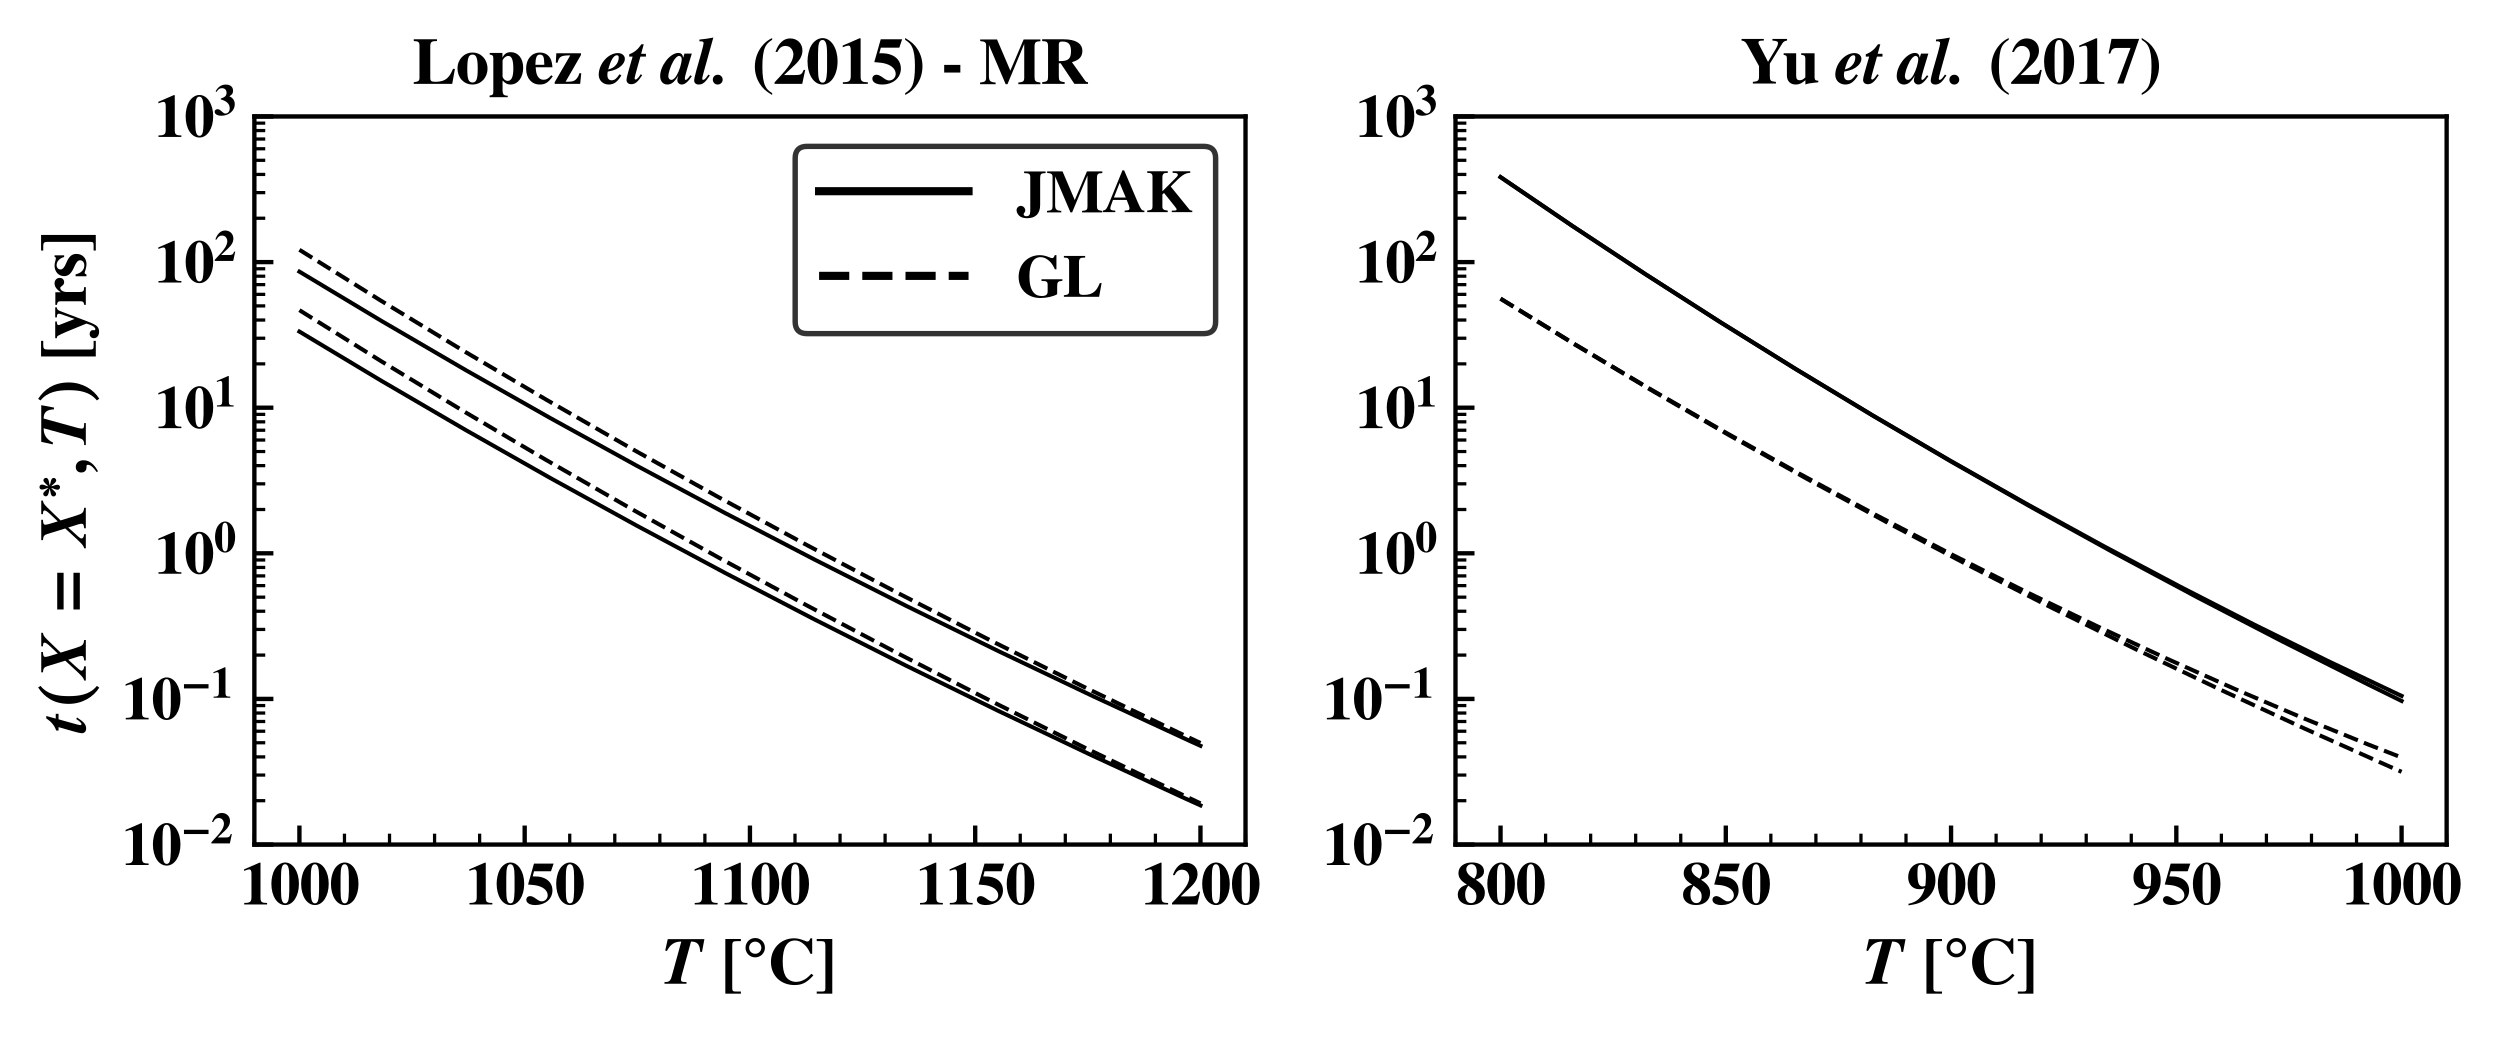 <?xml version="1.0" encoding="utf-8" standalone="no"?>
<!DOCTYPE svg PUBLIC "-//W3C//DTD SVG 1.1//EN"
  "http://www.w3.org/Graphics/SVG/1.1/DTD/svg11.dtd">
<svg xmlns:xlink="http://www.w3.org/1999/xlink" width="460.004pt" height="190.8pt" viewBox="0 0 460.004 190.8" xmlns="http://www.w3.org/2000/svg" version="1.1">
 <defs>
  <style type="text/css">*{stroke-linejoin: round; stroke-linecap: butt}</style>
 </defs>
 <g id="figure_1">
  <g id="patch_1">
   <path d="M 0 190.8 
L 460.004 190.8 
L 460.004 0 
L 0 0 
z
" style="fill: #ffffff"/>
  </g>
  <g id="axes_1">
   <g id="patch_2">
    <path d="M 46.804 155.397 
L 229.177 155.397 
L 229.177 21.431 
L 46.804 21.431 
z
" style="fill: #ffffff"/>
   </g>
   <g id="matplotlib.axis_1">
    <g id="xtick_1">
     <g id="line2d_1">
      <defs>
       <path id="ma9f5e16cbd" d="M 0 0 
L 0 -3.5 
" style="stroke: #000000; stroke-width: 0.8"/>
      </defs>
      <g>
       <use xlink:href="#ma9f5e16cbd" x="55.093" y="155.397" style="stroke: #000000; stroke-width: 0.8"/>
      </g>
     </g>
     <g id="text_1">
      <!-- $\mathdefault{1000}$ -->
      <g transform="translate(44.184 166.42) scale(0.11 -0.11)">
       <defs>
        <path id="TeXGyreTermesX-Bold-31" d="M 2829 0 
L 2829 159 
C 2246 159 2138 255 2138 746 
L 2138 4384 
L 2029 4384 
L 416 3686 
L 416 3521 
C 474 3540 525 3559 544 3572 
C 717 3635 877 3680 960 3680 
C 1120 3680 1190 3540 1190 3241 
L 1190 790 
C 1190 267 1062 159 429 159 
L 429 0 
L 2829 0 
z
" transform="scale(0.016)"/>
        <path id="TeXGyreTermesX-Bold-30" d="M 3046 2166 
C 3046 3440 2426 4403 1600 4403 
C 1184 4403 762 4123 499 3664 
C 294 3313 154 2714 154 2185 
C 154 873 755 -64 1606 -64 
C 2432 -64 3046 886 3046 2166 
z
M 2035 1434 
C 2035 1058 1984 561 1926 389 
C 1856 203 1754 114 1606 114 
C 1286 114 1165 491 1165 1434 
L 1165 2892 
C 1165 3855 1286 4224 1594 4224 
C 1907 4224 2035 3829 2035 2892 
L 2035 1434 
z
" transform="scale(0.016)"/>
       </defs>
       <use xlink:href="#TeXGyreTermesX-Bold-31" transform="scale(0.996)"/>
       <use xlink:href="#TeXGyreTermesX-Bold-30" transform="translate(49.813 0) scale(0.996)"/>
       <use xlink:href="#TeXGyreTermesX-Bold-30" transform="translate(99.626 0) scale(0.996)"/>
       <use xlink:href="#TeXGyreTermesX-Bold-30" transform="translate(149.44 0) scale(0.996)"/>
      </g>
     </g>
    </g>
    <g id="xtick_2">
     <g id="line2d_2">
      <g>
       <use xlink:href="#ma9f5e16cbd" x="96.542" y="155.397" style="stroke: #000000; stroke-width: 0.8"/>
      </g>
     </g>
     <g id="text_2">
      <!-- $\mathdefault{1050}$ -->
      <g transform="translate(85.633 166.42) scale(0.11 -0.11)">
       <defs>
        <path id="TeXGyreTermesX-Bold-35" d="M 3008 4288 
L 947 4288 
L 326 2093 
C 934 2049 1197 2010 1478 1921 
C 2048 1743 2387 1381 2387 960 
C 2387 604 2106 324 1747 324 
C 1600 324 1427 400 1171 591 
C 896 795 704 877 538 877 
C 307 877 141 718 141 496 
C 141 159 512 -64 1082 -64 
C 2138 -64 2886 575 2886 1476 
C 2886 2140 2477 2652 1779 2850 
C 1536 2920 1338 2946 813 2946 
L 954 3481 
L 2733 3481 
L 3008 4288 
z
" transform="scale(0.016)"/>
       </defs>
       <use xlink:href="#TeXGyreTermesX-Bold-31" transform="scale(0.996)"/>
       <use xlink:href="#TeXGyreTermesX-Bold-30" transform="translate(49.813 0) scale(0.996)"/>
       <use xlink:href="#TeXGyreTermesX-Bold-35" transform="translate(99.626 0) scale(0.996)"/>
       <use xlink:href="#TeXGyreTermesX-Bold-30" transform="translate(149.44 0) scale(0.996)"/>
      </g>
     </g>
    </g>
    <g id="xtick_3">
     <g id="line2d_3">
      <g>
       <use xlink:href="#ma9f5e16cbd" x="137.99" y="155.397" style="stroke: #000000; stroke-width: 0.8"/>
      </g>
     </g>
     <g id="text_3">
      <!-- $\mathdefault{1100}$ -->
      <g transform="translate(127.081 166.42) scale(0.11 -0.11)">
       <use xlink:href="#TeXGyreTermesX-Bold-31" transform="scale(0.996)"/>
       <use xlink:href="#TeXGyreTermesX-Bold-31" transform="translate(49.813 0) scale(0.996)"/>
       <use xlink:href="#TeXGyreTermesX-Bold-30" transform="translate(99.626 0) scale(0.996)"/>
       <use xlink:href="#TeXGyreTermesX-Bold-30" transform="translate(149.44 0) scale(0.996)"/>
      </g>
     </g>
    </g>
    <g id="xtick_4">
     <g id="line2d_4">
      <g>
       <use xlink:href="#ma9f5e16cbd" x="179.439" y="155.397" style="stroke: #000000; stroke-width: 0.8"/>
      </g>
     </g>
     <g id="text_4">
      <!-- $\mathdefault{1150}$ -->
      <g transform="translate(168.53 166.42) scale(0.11 -0.11)">
       <use xlink:href="#TeXGyreTermesX-Bold-31" transform="scale(0.996)"/>
       <use xlink:href="#TeXGyreTermesX-Bold-31" transform="translate(49.813 0) scale(0.996)"/>
       <use xlink:href="#TeXGyreTermesX-Bold-35" transform="translate(99.626 0) scale(0.996)"/>
       <use xlink:href="#TeXGyreTermesX-Bold-30" transform="translate(149.44 0) scale(0.996)"/>
      </g>
     </g>
    </g>
    <g id="xtick_5">
     <g id="line2d_5">
      <g>
       <use xlink:href="#ma9f5e16cbd" x="220.887" y="155.397" style="stroke: #000000; stroke-width: 0.8"/>
      </g>
     </g>
     <g id="text_5">
      <!-- $\mathdefault{1200}$ -->
      <g transform="translate(209.978 166.42) scale(0.11 -0.11)">
       <defs>
        <path id="TeXGyreTermesX-Bold-32" d="M 3059 1341 
L 2906 1341 
C 2720 884 2643 846 1990 846 
L 1024 846 
L 2061 1824 
C 2566 2301 2790 2726 2790 3210 
C 2790 3889 2298 4373 1606 4373 
C 1286 4373 979 4245 755 4016 
C 506 3768 378 3552 198 3075 
L 378 3075 
C 576 3469 813 3648 1158 3648 
C 1440 3648 1651 3527 1792 3298 
C 1869 3164 1920 2987 1920 2841 
C 1920 2561 1798 2211 1594 1900 
C 1267 1405 1043 1137 109 146 
L 109 0 
L 2771 0 
L 3059 1341 
z
" transform="scale(0.016)"/>
       </defs>
       <use xlink:href="#TeXGyreTermesX-Bold-31" transform="scale(0.996)"/>
       <use xlink:href="#TeXGyreTermesX-Bold-32" transform="translate(49.813 0) scale(0.996)"/>
       <use xlink:href="#TeXGyreTermesX-Bold-30" transform="translate(99.626 0) scale(0.996)"/>
       <use xlink:href="#TeXGyreTermesX-Bold-30" transform="translate(149.44 0) scale(0.996)"/>
      </g>
     </g>
    </g>
    <g id="xtick_6">
     <g id="line2d_6">
      <defs>
       <path id="m91580ddeeb" d="M 0 0 
L 0 -2 
" style="stroke: #000000; stroke-width: 0.6"/>
      </defs>
      <g>
       <use xlink:href="#m91580ddeeb" x="46.804" y="155.397" style="stroke: #000000; stroke-width: 0.6"/>
      </g>
     </g>
    </g>
    <g id="xtick_7">
     <g id="line2d_7">
      <g>
       <use xlink:href="#m91580ddeeb" x="63.383" y="155.397" style="stroke: #000000; stroke-width: 0.6"/>
      </g>
     </g>
    </g>
    <g id="xtick_8">
     <g id="line2d_8">
      <g>
       <use xlink:href="#m91580ddeeb" x="71.673" y="155.397" style="stroke: #000000; stroke-width: 0.6"/>
      </g>
     </g>
    </g>
    <g id="xtick_9">
     <g id="line2d_9">
      <g>
       <use xlink:href="#m91580ddeeb" x="79.962" y="155.397" style="stroke: #000000; stroke-width: 0.6"/>
      </g>
     </g>
    </g>
    <g id="xtick_10">
     <g id="line2d_10">
      <g>
       <use xlink:href="#m91580ddeeb" x="88.252" y="155.397" style="stroke: #000000; stroke-width: 0.6"/>
      </g>
     </g>
    </g>
    <g id="xtick_11">
     <g id="line2d_11">
      <g>
       <use xlink:href="#m91580ddeeb" x="104.831" y="155.397" style="stroke: #000000; stroke-width: 0.6"/>
      </g>
     </g>
    </g>
    <g id="xtick_12">
     <g id="line2d_12">
      <g>
       <use xlink:href="#m91580ddeeb" x="113.121" y="155.397" style="stroke: #000000; stroke-width: 0.6"/>
      </g>
     </g>
    </g>
    <g id="xtick_13">
     <g id="line2d_13">
      <g>
       <use xlink:href="#m91580ddeeb" x="121.411" y="155.397" style="stroke: #000000; stroke-width: 0.6"/>
      </g>
     </g>
    </g>
    <g id="xtick_14">
     <g id="line2d_14">
      <g>
       <use xlink:href="#m91580ddeeb" x="129.7" y="155.397" style="stroke: #000000; stroke-width: 0.6"/>
      </g>
     </g>
    </g>
    <g id="xtick_15">
     <g id="line2d_15">
      <g>
       <use xlink:href="#m91580ddeeb" x="146.28" y="155.397" style="stroke: #000000; stroke-width: 0.6"/>
      </g>
     </g>
    </g>
    <g id="xtick_16">
     <g id="line2d_16">
      <g>
       <use xlink:href="#m91580ddeeb" x="154.57" y="155.397" style="stroke: #000000; stroke-width: 0.6"/>
      </g>
     </g>
    </g>
    <g id="xtick_17">
     <g id="line2d_17">
      <g>
       <use xlink:href="#m91580ddeeb" x="162.859" y="155.397" style="stroke: #000000; stroke-width: 0.6"/>
      </g>
     </g>
    </g>
    <g id="xtick_18">
     <g id="line2d_18">
      <g>
       <use xlink:href="#m91580ddeeb" x="171.149" y="155.397" style="stroke: #000000; stroke-width: 0.6"/>
      </g>
     </g>
    </g>
    <g id="xtick_19">
     <g id="line2d_19">
      <g>
       <use xlink:href="#m91580ddeeb" x="187.728" y="155.397" style="stroke: #000000; stroke-width: 0.6"/>
      </g>
     </g>
    </g>
    <g id="xtick_20">
     <g id="line2d_20">
      <g>
       <use xlink:href="#m91580ddeeb" x="196.018" y="155.397" style="stroke: #000000; stroke-width: 0.6"/>
      </g>
     </g>
    </g>
    <g id="xtick_21">
     <g id="line2d_21">
      <g>
       <use xlink:href="#m91580ddeeb" x="204.308" y="155.397" style="stroke: #000000; stroke-width: 0.6"/>
      </g>
     </g>
    </g>
    <g id="xtick_22">
     <g id="line2d_22">
      <g>
       <use xlink:href="#m91580ddeeb" x="212.597" y="155.397" style="stroke: #000000; stroke-width: 0.6"/>
      </g>
     </g>
    </g>
    <g id="xtick_23">
     <g id="line2d_23">
      <g>
       <use xlink:href="#m91580ddeeb" x="229.177" y="155.397" style="stroke: #000000; stroke-width: 0.6"/>
      </g>
     </g>
    </g>
    <g id="text_6">
     <!-- $T$ \textbf{[$^{\circ}$C]} -->
     <g transform="translate(121.654 181.006) scale(0.12 -0.12)">
      <defs>
       <path id="NewTXBMI-5a" d="M 3930 3057 
L 4160 4288 
L 634 4288 
L 390 3192 
L 550 3147 
C 883 3792 1286 4057 1939 4057 
L 992 621 
C 902 288 736 160 410 160 
L 320 160 
L 320 0 
L 2438 0 
L 2438 160 
C 1984 160 1907 199 1907 404 
C 1907 501 1933 629 1978 803 
L 2874 4057 
C 3475 4057 3725 3781 3757 3070 
L 3930 3057 
z
" transform="scale(0.016)"/>
       <path id="TeXGyreTermesX-Bold-5b" d="M 1926 -960 
L 1926 -750 
L 1414 -750 
C 1152 -750 1094 -686 1094 -413 
L 1094 3650 
C 1094 4020 1165 4096 1523 4096 
L 1926 4096 
L 1926 4306 
L 429 4306 
L 429 -960 
L 1926 -960 
z
" transform="scale(0.016)"/>
       <path id="txbsys-e" d="M 2955 1640 
C 2955 2347 2386 2915 1676 2915 
C 960 2915 397 2347 397 1640 
C 397 926 960 365 1676 365 
C 2386 365 2955 926 2955 1640 
z
M 2482 1640 
C 2482 1188 2117 838 1676 838 
C 1222 838 870 1188 870 1640 
C 870 2078 1222 2441 1676 2441 
C 2117 2441 2482 2078 2482 1640 
z
" transform="scale(0.016)"/>
       <path id="TeXGyreTermesX-Bold-43" d="M 4397 800 
L 4205 959 
C 3827 565 3622 413 3309 292 
C 3123 216 2912 177 2733 177 
C 2310 177 1907 399 1722 729 
C 1536 1064 1446 1513 1446 2153 
C 1446 3463 1850 4160 2624 4160 
C 2925 4160 3200 4047 3475 3809 
C 3750 3570 3898 3357 4122 2880 
L 4282 2880 
L 4282 4369 
L 4109 4369 
C 4013 4127 3949 4059 3827 4059 
C 3763 4059 3680 4084 3533 4148 
C 3162 4300 2848 4370 2541 4370 
C 1267 4370 314 3394 314 2095 
C 314 790 1248 -128 2579 -128 
C 3315 -128 3750 95 4397 800 
z
" transform="scale(0.016)"/>
       <path id="TeXGyreTermesX-Bold-5d" d="M 1702 -960 
L 1702 4306 
L 205 4306 
L 205 4096 
L 608 4096 
C 966 4096 1037 4020 1037 3650 
L 1037 -413 
C 1037 -693 986 -750 717 -750 
L 205 -750 
L 205 -960 
L 1702 -960 
z
" transform="scale(0.016)"/>
      </defs>
      <use xlink:href="#NewTXBMI-5a" transform="scale(0.996)"/>
      <use xlink:href="#TeXGyreTermesX-Bold-5b" transform="translate(91.557 0) scale(0.996)"/>
      <use xlink:href="#txbsys-e" transform="translate(124.732 36.164) scale(0.727)"/>
      <use xlink:href="#TeXGyreTermesX-Bold-43" transform="translate(163.339 0) scale(0.996)"/>
      <use xlink:href="#TeXGyreTermesX-Bold-5d" transform="translate(235.27 0) scale(0.996)"/>
     </g>
    </g>
   </g>
   <g id="matplotlib.axis_2">
    <g id="ytick_1">
     <g id="line2d_24">
      <defs>
       <path id="m691d74794f" d="M 0 0 
L 3.5 0 
" style="stroke: #000000; stroke-width: 0.8"/>
      </defs>
      <g>
       <use xlink:href="#m691d74794f" x="46.804" y="155.397" style="stroke: #000000; stroke-width: 0.8"/>
      </g>
     </g>
     <g id="text_7">
      <!-- $\mathdefault{10^{-2}}$ -->
      <g transform="translate(22.384 159.159) scale(0.11 -0.11)">
       <defs>
        <path id="txbsys-0" d="M 3929 1341 
L 3929 1955 
L 396 1955 
L 396 1341 
L 3929 1341 
z
" transform="scale(0.016)"/>
       </defs>
       <use xlink:href="#TeXGyreTermesX-Bold-31" transform="scale(0.996)"/>
       <use xlink:href="#TeXGyreTermesX-Bold-30" transform="translate(49.813 0) scale(0.996)"/>
       <use xlink:href="#txbsys-0" transform="translate(99.626 36.164) scale(0.727)"/>
       <use xlink:href="#TeXGyreTermesX-Bold-32" transform="translate(148.79 36.164) scale(0.727)"/>
      </g>
     </g>
    </g>
    <g id="ytick_2">
     <g id="line2d_25">
      <g>
       <use xlink:href="#m691d74794f" x="46.804" y="128.604" style="stroke: #000000; stroke-width: 0.8"/>
      </g>
     </g>
     <g id="text_8">
      <!-- $\mathdefault{10^{-1}}$ -->
      <g transform="translate(22.384 132.366) scale(0.11 -0.11)">
       <use xlink:href="#TeXGyreTermesX-Bold-31" transform="scale(0.996)"/>
       <use xlink:href="#TeXGyreTermesX-Bold-30" transform="translate(49.813 0) scale(0.996)"/>
       <use xlink:href="#txbsys-0" transform="translate(99.626 36.164) scale(0.727)"/>
       <use xlink:href="#TeXGyreTermesX-Bold-31" transform="translate(148.79 36.164) scale(0.727)"/>
      </g>
     </g>
    </g>
    <g id="ytick_3">
     <g id="line2d_26">
      <g>
       <use xlink:href="#m691d74794f" x="46.804" y="101.811" style="stroke: #000000; stroke-width: 0.8"/>
      </g>
     </g>
     <g id="text_9">
      <!-- $\mathdefault{10^{0}}$ -->
      <g transform="translate(28.409 105.572) scale(0.11 -0.11)">
       <use xlink:href="#TeXGyreTermesX-Bold-31" transform="scale(0.996)"/>
       <use xlink:href="#TeXGyreTermesX-Bold-30" transform="translate(49.813 0) scale(0.996)"/>
       <use xlink:href="#TeXGyreTermesX-Bold-30" transform="translate(99.626 36.164) scale(0.727)"/>
      </g>
     </g>
    </g>
    <g id="ytick_4">
     <g id="line2d_27">
      <g>
       <use xlink:href="#m691d74794f" x="46.804" y="75.018" style="stroke: #000000; stroke-width: 0.8"/>
      </g>
     </g>
     <g id="text_10">
      <!-- $\mathdefault{10^{1}}$ -->
      <g transform="translate(28.409 78.779) scale(0.11 -0.11)">
       <use xlink:href="#TeXGyreTermesX-Bold-31" transform="scale(0.996)"/>
       <use xlink:href="#TeXGyreTermesX-Bold-30" transform="translate(49.813 0) scale(0.996)"/>
       <use xlink:href="#TeXGyreTermesX-Bold-31" transform="translate(99.626 36.164) scale(0.727)"/>
      </g>
     </g>
    </g>
    <g id="ytick_5">
     <g id="line2d_28">
      <g>
       <use xlink:href="#m691d74794f" x="46.804" y="48.224" style="stroke: #000000; stroke-width: 0.8"/>
      </g>
     </g>
     <g id="text_11">
      <!-- $\mathdefault{10^{2}}$ -->
      <g transform="translate(28.409 51.986) scale(0.11 -0.11)">
       <use xlink:href="#TeXGyreTermesX-Bold-31" transform="scale(0.996)"/>
       <use xlink:href="#TeXGyreTermesX-Bold-30" transform="translate(49.813 0) scale(0.996)"/>
       <use xlink:href="#TeXGyreTermesX-Bold-32" transform="translate(99.626 36.164) scale(0.727)"/>
      </g>
     </g>
    </g>
    <g id="ytick_6">
     <g id="line2d_29">
      <g>
       <use xlink:href="#m691d74794f" x="46.804" y="21.431" style="stroke: #000000; stroke-width: 0.8"/>
      </g>
     </g>
     <g id="text_12">
      <!-- $\mathdefault{10^{3}}$ -->
      <g transform="translate(28.409 25.193) scale(0.11 -0.11)">
       <defs>
        <path id="TeXGyreTermesX-Bold-33" d="M 2995 1596 
C 2995 1889 2899 2164 2714 2387 
C 2579 2540 2470 2617 2214 2732 
C 2624 2981 2746 3165 2746 3541 
C 2746 4090 2355 4416 1702 4416 
C 1069 4416 589 4097 237 3440 
L 371 3364 
C 614 3753 826 3900 1158 3900 
C 1562 3900 1811 3645 1811 3242 
C 1811 2822 1587 2598 979 2406 
L 979 2297 
C 1510 2112 1722 2004 1952 1786 
C 2150 1601 2266 1314 2266 1007 
C 2266 548 2022 254 1638 254 
C 1485 254 1363 324 1152 528 
C 902 778 710 880 518 880 
C 275 880 102 728 102 510 
C 102 166 493 -64 1082 -64 
C 2150 -64 2995 664 2995 1596 
z
" transform="scale(0.016)"/>
       </defs>
       <use xlink:href="#TeXGyreTermesX-Bold-31" transform="scale(0.996)"/>
       <use xlink:href="#TeXGyreTermesX-Bold-30" transform="translate(49.813 0) scale(0.996)"/>
       <use xlink:href="#TeXGyreTermesX-Bold-33" transform="translate(99.626 36.164) scale(0.727)"/>
      </g>
     </g>
    </g>
    <g id="ytick_7">
     <g id="line2d_30">
      <defs>
       <path id="m0fef893a9b" d="M 0 0 
L 2 0 
" style="stroke: #000000; stroke-width: 0.6"/>
      </defs>
      <g>
       <use xlink:href="#m0fef893a9b" x="46.804" y="147.332" style="stroke: #000000; stroke-width: 0.6"/>
      </g>
     </g>
    </g>
    <g id="ytick_8">
     <g id="line2d_31">
      <g>
       <use xlink:href="#m0fef893a9b" x="46.804" y="142.614" style="stroke: #000000; stroke-width: 0.6"/>
      </g>
     </g>
    </g>
    <g id="ytick_9">
     <g id="line2d_32">
      <g>
       <use xlink:href="#m0fef893a9b" x="46.804" y="139.266" style="stroke: #000000; stroke-width: 0.6"/>
      </g>
     </g>
    </g>
    <g id="ytick_10">
     <g id="line2d_33">
      <g>
       <use xlink:href="#m0fef893a9b" x="46.804" y="136.67" style="stroke: #000000; stroke-width: 0.6"/>
      </g>
     </g>
    </g>
    <g id="ytick_11">
     <g id="line2d_34">
      <g>
       <use xlink:href="#m0fef893a9b" x="46.804" y="134.548" style="stroke: #000000; stroke-width: 0.6"/>
      </g>
     </g>
    </g>
    <g id="ytick_12">
     <g id="line2d_35">
      <g>
       <use xlink:href="#m0fef893a9b" x="46.804" y="132.754" style="stroke: #000000; stroke-width: 0.6"/>
      </g>
     </g>
    </g>
    <g id="ytick_13">
     <g id="line2d_36">
      <g>
       <use xlink:href="#m0fef893a9b" x="46.804" y="131.201" style="stroke: #000000; stroke-width: 0.6"/>
      </g>
     </g>
    </g>
    <g id="ytick_14">
     <g id="line2d_37">
      <g>
       <use xlink:href="#m0fef893a9b" x="46.804" y="129.83" style="stroke: #000000; stroke-width: 0.6"/>
      </g>
     </g>
    </g>
    <g id="ytick_15">
     <g id="line2d_38">
      <g>
       <use xlink:href="#m0fef893a9b" x="46.804" y="120.538" style="stroke: #000000; stroke-width: 0.6"/>
      </g>
     </g>
    </g>
    <g id="ytick_16">
     <g id="line2d_39">
      <g>
       <use xlink:href="#m0fef893a9b" x="46.804" y="115.82" style="stroke: #000000; stroke-width: 0.6"/>
      </g>
     </g>
    </g>
    <g id="ytick_17">
     <g id="line2d_40">
      <g>
       <use xlink:href="#m0fef893a9b" x="46.804" y="112.473" style="stroke: #000000; stroke-width: 0.6"/>
      </g>
     </g>
    </g>
    <g id="ytick_18">
     <g id="line2d_41">
      <g>
       <use xlink:href="#m0fef893a9b" x="46.804" y="109.876" style="stroke: #000000; stroke-width: 0.6"/>
      </g>
     </g>
    </g>
    <g id="ytick_19">
     <g id="line2d_42">
      <g>
       <use xlink:href="#m0fef893a9b" x="46.804" y="107.755" style="stroke: #000000; stroke-width: 0.6"/>
      </g>
     </g>
    </g>
    <g id="ytick_20">
     <g id="line2d_43">
      <g>
       <use xlink:href="#m0fef893a9b" x="46.804" y="105.961" style="stroke: #000000; stroke-width: 0.6"/>
      </g>
     </g>
    </g>
    <g id="ytick_21">
     <g id="line2d_44">
      <g>
       <use xlink:href="#m0fef893a9b" x="46.804" y="104.407" style="stroke: #000000; stroke-width: 0.6"/>
      </g>
     </g>
    </g>
    <g id="ytick_22">
     <g id="line2d_45">
      <g>
       <use xlink:href="#m0fef893a9b" x="46.804" y="103.037" style="stroke: #000000; stroke-width: 0.6"/>
      </g>
     </g>
    </g>
    <g id="ytick_23">
     <g id="line2d_46">
      <g>
       <use xlink:href="#m0fef893a9b" x="46.804" y="93.745" style="stroke: #000000; stroke-width: 0.6"/>
      </g>
     </g>
    </g>
    <g id="ytick_24">
     <g id="line2d_47">
      <g>
       <use xlink:href="#m0fef893a9b" x="46.804" y="89.027" style="stroke: #000000; stroke-width: 0.6"/>
      </g>
     </g>
    </g>
    <g id="ytick_25">
     <g id="line2d_48">
      <g>
       <use xlink:href="#m0fef893a9b" x="46.804" y="85.68" style="stroke: #000000; stroke-width: 0.6"/>
      </g>
     </g>
    </g>
    <g id="ytick_26">
     <g id="line2d_49">
      <g>
       <use xlink:href="#m0fef893a9b" x="46.804" y="83.083" style="stroke: #000000; stroke-width: 0.6"/>
      </g>
     </g>
    </g>
    <g id="ytick_27">
     <g id="line2d_50">
      <g>
       <use xlink:href="#m0fef893a9b" x="46.804" y="80.962" style="stroke: #000000; stroke-width: 0.6"/>
      </g>
     </g>
    </g>
    <g id="ytick_28">
     <g id="line2d_51">
      <g>
       <use xlink:href="#m0fef893a9b" x="46.804" y="79.168" style="stroke: #000000; stroke-width: 0.6"/>
      </g>
     </g>
    </g>
    <g id="ytick_29">
     <g id="line2d_52">
      <g>
       <use xlink:href="#m0fef893a9b" x="46.804" y="77.614" style="stroke: #000000; stroke-width: 0.6"/>
      </g>
     </g>
    </g>
    <g id="ytick_30">
     <g id="line2d_53">
      <g>
       <use xlink:href="#m0fef893a9b" x="46.804" y="76.244" style="stroke: #000000; stroke-width: 0.6"/>
      </g>
     </g>
    </g>
    <g id="ytick_31">
     <g id="line2d_54">
      <g>
       <use xlink:href="#m0fef893a9b" x="46.804" y="66.952" style="stroke: #000000; stroke-width: 0.6"/>
      </g>
     </g>
    </g>
    <g id="ytick_32">
     <g id="line2d_55">
      <g>
       <use xlink:href="#m0fef893a9b" x="46.804" y="62.234" style="stroke: #000000; stroke-width: 0.6"/>
      </g>
     </g>
    </g>
    <g id="ytick_33">
     <g id="line2d_56">
      <g>
       <use xlink:href="#m0fef893a9b" x="46.804" y="58.886" style="stroke: #000000; stroke-width: 0.6"/>
      </g>
     </g>
    </g>
    <g id="ytick_34">
     <g id="line2d_57">
      <g>
       <use xlink:href="#m0fef893a9b" x="46.804" y="56.29" style="stroke: #000000; stroke-width: 0.6"/>
      </g>
     </g>
    </g>
    <g id="ytick_35">
     <g id="line2d_58">
      <g>
       <use xlink:href="#m0fef893a9b" x="46.804" y="54.168" style="stroke: #000000; stroke-width: 0.6"/>
      </g>
     </g>
    </g>
    <g id="ytick_36">
     <g id="line2d_59">
      <g>
       <use xlink:href="#m0fef893a9b" x="46.804" y="52.375" style="stroke: #000000; stroke-width: 0.6"/>
      </g>
     </g>
    </g>
    <g id="ytick_37">
     <g id="line2d_60">
      <g>
       <use xlink:href="#m0fef893a9b" x="46.804" y="50.821" style="stroke: #000000; stroke-width: 0.6"/>
      </g>
     </g>
    </g>
    <g id="ytick_38">
     <g id="line2d_61">
      <g>
       <use xlink:href="#m0fef893a9b" x="46.804" y="49.45" style="stroke: #000000; stroke-width: 0.6"/>
      </g>
     </g>
    </g>
    <g id="ytick_39">
     <g id="line2d_62">
      <g>
       <use xlink:href="#m0fef893a9b" x="46.804" y="40.159" style="stroke: #000000; stroke-width: 0.6"/>
      </g>
     </g>
    </g>
    <g id="ytick_40">
     <g id="line2d_63">
      <g>
       <use xlink:href="#m0fef893a9b" x="46.804" y="35.441" style="stroke: #000000; stroke-width: 0.6"/>
      </g>
     </g>
    </g>
    <g id="ytick_41">
     <g id="line2d_64">
      <g>
       <use xlink:href="#m0fef893a9b" x="46.804" y="32.093" style="stroke: #000000; stroke-width: 0.6"/>
      </g>
     </g>
    </g>
    <g id="ytick_42">
     <g id="line2d_65">
      <g>
       <use xlink:href="#m0fef893a9b" x="46.804" y="29.497" style="stroke: #000000; stroke-width: 0.6"/>
      </g>
     </g>
    </g>
    <g id="ytick_43">
     <g id="line2d_66">
      <g>
       <use xlink:href="#m0fef893a9b" x="46.804" y="27.375" style="stroke: #000000; stroke-width: 0.6"/>
      </g>
     </g>
    </g>
    <g id="ytick_44">
     <g id="line2d_67">
      <g>
       <use xlink:href="#m0fef893a9b" x="46.804" y="25.581" style="stroke: #000000; stroke-width: 0.6"/>
      </g>
     </g>
    </g>
    <g id="ytick_45">
     <g id="line2d_68">
      <g>
       <use xlink:href="#m0fef893a9b" x="46.804" y="24.028" style="stroke: #000000; stroke-width: 0.6"/>
      </g>
     </g>
    </g>
    <g id="ytick_46">
     <g id="line2d_69">
      <g>
       <use xlink:href="#m0fef893a9b" x="46.804" y="22.657" style="stroke: #000000; stroke-width: 0.6"/>
      </g>
     </g>
    </g>
    <g id="text_13">
     <!-- $t(X = X^*,T)$ \textbf{[yrs]} -->
     <g transform="translate(15.79 134.78) rotate(-90) scale(0.12 -0.12)">
      <defs>
       <path id="NewTXBMI-74" d="M 1440 837 
L 1299 926 
C 1082 588 915 415 813 415 
C 762 415 710 460 710 511 
C 710 632 826 1073 1056 1864 
L 1267 2624 
L 1798 2624 
L 1798 2893 
L 1338 2893 
L 1587 3808 
L 1363 3808 
C 1018 3303 698 3037 192 2848 
L 192 2624 
L 518 2624 
L 83 1105 
C -13 773 -70 499 -70 383 
C -70 135 109 -32 378 -32 
C 762 -32 1018 180 1440 837 
z
" transform="scale(0.016)"/>
       <path id="txbsys-b9" d="M 2016 4589 
C 1088 3987 435 3078 435 1645 
C 435 326 1114 -749 1997 -1293 
L 2163 -1062 
C 1318 -397 1178 634 1178 1664 
C 1178 2701 1338 3693 2163 4358 
L 2016 4589 
z
" transform="scale(0.016)"/>
       <path id="NewTXBMI-5e" d="M 3750 0 
L 3750 160 
C 3290 211 3194 301 3008 903 
L 2534 2423 
L 3808 3737 
C 4090 4019 4211 4096 4442 4128 
L 4442 4288 
L 3142 4288 
L 3142 4128 
L 3283 4115 
C 3430 4102 3494 4057 3494 3961 
C 3494 3846 3379 3685 3046 3333 
L 2445 2698 
C 2381 2910 2362 2986 2336 3050 
C 2189 3506 2118 3782 2118 3878 
C 2118 4025 2189 4083 2400 4108 
L 2592 4128 
L 2592 4288 
L 640 4288 
L 640 4128 
C 1024 4089 1120 4019 1222 3723 
L 1760 1981 
L 1325 1506 
C 314 390 122 211 -154 160 
L -154 0 
L 1216 0 
L 1216 160 
C 928 186 800 269 800 416 
C 800 499 845 583 992 743 
L 1850 1692 
L 1971 1308 
C 2144 814 2214 545 2214 403 
C 2214 237 2125 192 1779 160 
L 1779 0 
L 3750 0 
z
" transform="scale(0.016)"/>
       <path id="txbmiaX-3d" d="M 3930 2137 
L 3930 2752 
L 397 2752 
L 397 2137 
L 3930 2137 
z
M 3930 576 
L 3930 1190 
L 397 1190 
L 397 576 
L 3930 576 
z
" transform="scale(0.016)"/>
       <path id="txbsys-3" d="M 2848 2142 
C 2848 2314 2707 2481 2528 2481 
C 2253 2481 1952 1994 1728 1834 
C 1760 2103 1965 2404 1965 2666 
C 1965 2865 1824 2999 1626 2999 
C 1434 2999 1306 2858 1306 2666 
C 1306 2391 1485 2110 1517 1828 
C 1293 1994 1030 2506 736 2506 
C 557 2506 410 2340 410 2167 
C 410 1770 1139 1770 1414 1649 
C 1133 1534 397 1572 397 1156 
C 397 983 538 810 717 810 
C 992 810 1299 1303 1517 1463 
C 1485 1188 1280 906 1280 625 
C 1280 433 1421 292 1619 292 
C 1811 292 1939 439 1939 625 
C 1939 906 1760 1182 1735 1463 
C 1952 1297 2221 791 2509 791 
C 2688 791 2842 958 2842 1130 
C 2842 1534 2106 1521 1831 1642 
C 2112 1758 2848 1726 2848 2142 
z
" transform="scale(0.016)"/>
       <path id="NewTXBMI-94" d="M 1427 236 
C 1427 569 1242 966 774 966 
C 480 966 250 774 250 441 
C 250 38 544 -64 723 -64 
C 800 -64 832 -64 864 -64 
C 947 -64 992 -127 992 -202 
C 992 -557 474 -917 294 -1037 
L 365 -1178 
C 704 -986 1427 -570 1427 236 
z
" transform="scale(0.016)"/>
       <path id="txbsys-ba" d="M 582 4589 
L 435 4358 
C 1261 3693 1421 2701 1421 1664 
C 1421 634 1280 -397 435 -1062 
L 602 -1293 
C 1485 -749 2163 326 2163 1645 
C 2163 3078 1510 3987 582 4589 
z
" transform="scale(0.016)"/>
       <path id="TeXGyreTermesX-Bold-79" d="M 3072 2791 
L 3072 2944 
L 2106 2944 
L 2106 2785 
C 2381 2785 2458 2740 2458 2587 
C 2458 2517 2445 2460 2387 2301 
L 1952 1080 
L 1491 2253 
C 1363 2576 1363 2576 1363 2627 
C 1363 2715 1440 2772 1600 2785 
L 1702 2785 
L 1702 2944 
L 102 2944 
L 102 2791 
C 250 2772 288 2753 326 2696 
C 346 2696 634 2076 742 1808 
L 1510 -61 
L 1395 -397 
C 1286 -714 1120 -917 973 -917 
C 915 -917 864 -866 864 -809 
C 864 -809 864 -790 870 -771 
C 877 -740 883 -708 883 -683 
C 883 -500 730 -372 512 -372 
C 275 -372 102 -538 102 -778 
C 102 -1070 358 -1280 723 -1280 
C 941 -1280 1126 -1203 1261 -1071 
C 1395 -925 1523 -671 1747 -75 
L 2701 2442 
C 2810 2709 2874 2772 3072 2791 
z
" transform="scale(0.016)"/>
       <path id="TeXGyreTermesX-Bold-72" d="M 2778 2512 
C 2778 2798 2560 3008 2259 3008 
C 1939 3008 1696 2836 1395 2410 
L 1395 2932 
L 186 2932 
L 186 2779 
C 461 2741 531 2658 531 2404 
L 531 533 
C 531 272 467 203 186 152 
L 186 0 
L 1888 0 
L 1888 165 
C 1498 165 1421 248 1421 645 
L 1421 1854 
C 1421 2186 1600 2461 1811 2461 
C 1862 2461 1920 2417 1990 2315 
C 2112 2143 2208 2086 2374 2086 
C 2611 2086 2778 2264 2778 2512 
z
" transform="scale(0.016)"/>
       <path id="TeXGyreTermesX-Bold-73" d="M 2310 899 
C 2310 1348 2067 1627 1427 1887 
C 992 2070 813 2228 813 2444 
C 813 2653 992 2811 1235 2811 
C 1408 2811 1574 2741 1715 2608 
C 1850 2481 1920 2360 2016 2086 
L 2176 2086 
L 2176 3008 
L 2035 3008 
C 1997 2913 1958 2881 1875 2881 
C 1837 2881 1779 2893 1677 2922 
C 1472 2985 1325 3008 1178 3008 
C 595 3008 173 2617 173 2086 
C 173 1669 435 1378 1082 1107 
C 1523 917 1696 759 1696 557 
C 1696 311 1504 146 1216 146 
C 768 146 474 432 339 986 
L 160 986 
L 160 -64 
L 320 -64 
C 390 70 429 114 486 114 
C 518 114 570 102 634 77 
C 819 4 1146 -64 1325 -64 
C 1907 -64 2310 328 2310 899 
z
" transform="scale(0.016)"/>
      </defs>
      <use xlink:href="#NewTXBMI-74" transform="scale(0.996)"/>
      <use xlink:href="#txbsys-b9" transform="translate(36.961 0) scale(0.996)"/>
      <use xlink:href="#NewTXBMI-5e" transform="translate(82.092 0) scale(0.996)"/>
      <use xlink:href="#txbmiaX-3d" transform="translate(182.294 0) scale(0.996)"/>
      <use xlink:href="#NewTXBMI-5e" transform="translate(284.787 0) scale(0.996)"/>
      <use xlink:href="#txbsys-3" transform="translate(357.315 36.164) scale(0.727)"/>
      <use xlink:href="#NewTXBMI-94" transform="translate(394.686 0) scale(0.996)"/>
      <use xlink:href="#NewTXBMI-5a" transform="translate(435.599 0) scale(0.996)"/>
      <use xlink:href="#txbsys-ba" transform="translate(502.249 0) scale(0.996)"/>
      <use xlink:href="#TeXGyreTermesX-Bold-5b" transform="translate(569.796 0) scale(0.996)"/>
      <use xlink:href="#TeXGyreTermesX-Bold-79" transform="translate(602.971 0) scale(0.996)"/>
      <use xlink:href="#TeXGyreTermesX-Bold-72" transform="translate(652.785 0) scale(0.996)"/>
      <use xlink:href="#TeXGyreTermesX-Bold-73" transform="translate(697.019 0) scale(0.996)"/>
      <use xlink:href="#TeXGyreTermesX-Bold-5d" transform="translate(735.773 0) scale(0.996)"/>
     </g>
    </g>
   </g>
   <g id="line2d_70">
    <path d="M 55.093 61.015 
L 70.196 70.084 
L 85.63 79.092 
L 101.23 87.94 
L 117.162 96.72 
L 133.426 105.427 
L 149.856 113.97 
L 166.618 122.435 
L 183.546 130.735 
L 200.806 138.948 
L 218.066 146.917 
L 220.887 148.196 
L 220.887 148.196 
" clip-path="url(#p21cc736191)" style="fill: none; stroke: #000000; stroke-width: 0.75; stroke-linecap: square"/>
   </g>
   <g id="line2d_71">
    <path d="M 55.093 49.986 
L 70.196 59.056 
L 85.63 68.064 
L 101.23 76.913 
L 117.162 85.694 
L 133.426 94.404 
L 150.022 103.036 
L 166.784 111.504 
L 183.878 119.891 
L 201.304 128.191 
L 218.896 136.325 
L 220.887 137.231 
L 220.887 137.231 
" clip-path="url(#p21cc736191)" style="fill: none; stroke: #000000; stroke-width: 0.75; stroke-linecap: square"/>
   </g>
   <g id="line2d_72">
    <path d="M 55.093 57.069 
L 70.03 66.397 
L 85.132 75.568 
L 100.566 84.68 
L 116.332 93.728 
L 132.265 102.616 
L 148.529 111.434 
L 165.125 120.179 
L 182.052 128.846 
L 199.312 137.43 
L 216.738 145.849 
L 220.887 147.818 
L 220.887 147.818 
" clip-path="url(#p21cc736191)" style="fill: none; stroke-dasharray: 2.775,1.2; stroke-dashoffset: 0; stroke: #000000; stroke-width: 0.75"/>
   </g>
   <g id="line2d_73">
    <path d="M 55.093 45.964 
L 70.03 55.292 
L 85.132 64.463 
L 100.566 73.575 
L 116.332 82.624 
L 132.265 91.511 
L 148.529 100.33 
L 165.125 109.074 
L 182.052 117.741 
L 199.312 126.325 
L 216.904 134.824 
L 220.887 136.714 
L 220.887 136.714 
" clip-path="url(#p21cc736191)" style="fill: none; stroke-dasharray: 2.775,1.2; stroke-dashoffset: 0; stroke: #000000; stroke-width: 0.75"/>
   </g>
   <g id="patch_3">
    <path d="M 46.804 155.397 
L 46.804 21.431 
" style="fill: none; stroke: #000000; stroke-width: 0.8; stroke-linejoin: miter; stroke-linecap: square"/>
   </g>
   <g id="patch_4">
    <path d="M 229.177 155.397 
L 229.177 21.431 
" style="fill: none; stroke: #000000; stroke-width: 0.8; stroke-linejoin: miter; stroke-linecap: square"/>
   </g>
   <g id="patch_5">
    <path d="M 46.804 155.397 
L 229.177 155.397 
" style="fill: none; stroke: #000000; stroke-width: 0.8; stroke-linejoin: miter; stroke-linecap: square"/>
   </g>
   <g id="patch_6">
    <path d="M 46.804 21.431 
L 229.177 21.431 
" style="fill: none; stroke: #000000; stroke-width: 0.8; stroke-linejoin: miter; stroke-linecap: square"/>
   </g>
   <g id="text_14">
    <!-- \textbf{Lopez \textit{et al.} (2015) - MR} -->
    <g transform="translate(75.901 15.431) scale(0.12 -0.12)">
     <defs>
      <path id="TeXGyreTermesX-Bold-4c" d="M 4083 1441 
L 3898 1441 
C 3680 946 3558 749 3334 546 
C 3072 312 2714 197 2214 197 
C 1824 197 1709 280 1709 553 
L 1709 3557 
C 1709 4034 1798 4117 2355 4117 
L 2355 4288 
L 122 4288 
L 122 4117 
C 557 4117 672 4015 672 3691 
L 672 611 
C 672 286 589 216 122 159 
L 122 0 
L 3821 0 
L 4083 1441 
z
" transform="scale(0.016)"/>
      <path id="TeXGyreTermesX-Bold-6f" d="M 3046 1471 
C 3046 2356 2432 3013 1606 3013 
C 794 3013 160 2349 160 1490 
C 160 587 768 -64 1606 -64 
C 2432 -64 3046 593 3046 1471 
z
M 2106 1433 
C 2106 462 1978 133 1606 133 
C 1229 133 1101 455 1101 1377 
C 1101 2487 1216 2816 1613 2816 
C 1984 2816 2106 2469 2106 1433 
z
" transform="scale(0.016)"/>
      <path id="TeXGyreTermesX-Bold-70" d="M 3354 1551 
C 3354 2442 2874 3050 2163 3050 
C 1786 3050 1555 2904 1357 2534 
L 1357 2974 
L 134 2974 
L 134 2821 
C 416 2777 480 2712 480 2444 
L 480 -756 
C 480 -1019 429 -1076 122 -1127 
L 122 -1280 
L 1869 -1280 
L 1869 -1140 
C 1478 -1140 1370 -1012 1370 -584 
L 1370 318 
C 1677 19 1843 -64 2125 -64 
C 2842 -64 3354 603 3354 1551 
z
M 2406 1461 
C 2406 665 2227 286 1862 286 
C 1651 286 1466 434 1370 678 
L 1370 2238 
C 1370 2283 1427 2386 1504 2469 
C 1632 2610 1779 2688 1920 2688 
C 2253 2688 2406 2302 2406 1461 
z
" transform="scale(0.016)"/>
      <path id="TeXGyreTermesX-Bold-65" d="M 2726 736 
L 2573 826 
C 2310 510 2118 394 1843 394 
C 1600 394 1408 504 1280 723 
C 1158 930 1107 1149 1082 1600 
L 2694 1600 
C 2656 2115 2560 2400 2362 2642 
C 2157 2883 1856 3013 1498 3013 
C 698 3013 160 2388 160 1465 
C 160 543 685 -64 1478 -64 
C 1997 -64 2310 134 2726 736 
z
M 1907 1835 
L 1050 1835 
C 1069 2571 1184 2816 1498 2816 
C 1683 2816 1798 2718 1850 2528 
C 1882 2411 1894 2240 1907 1928 
L 1907 1835 
z
" transform="scale(0.016)"/>
      <path id="TeXGyreTermesX-Bold-7a" d="M 2688 1022 
L 2509 1022 
C 2451 817 2400 702 2298 568 
C 2093 286 1882 204 1370 204 
L 1184 204 
L 2662 2778 
L 2662 2944 
L 288 2944 
L 243 2038 
L 410 2038 
C 570 2645 736 2740 1632 2740 
L 134 159 
L 134 0 
L 2586 0 
L 2688 1022 
z
" transform="scale(0.016)"/>
      <path id="TeXGyreTermesX-BoldItalic-65" d="M 2214 815 
L 2029 924 
C 1734 484 1549 344 1274 344 
C 1005 344 864 522 864 866 
C 864 968 877 1051 902 1179 
C 1568 1306 1882 1446 2202 1738 
C 2426 1942 2547 2178 2547 2407 
C 2547 2732 2266 2962 1875 2962 
C 947 2962 32 1923 32 873 
C 32 331 442 -64 998 -64 
C 1491 -64 1830 185 2214 815 
z
M 1958 2535 
C 1958 2255 1850 1981 1645 1770 
C 1472 1585 1312 1496 947 1382 
C 1178 2267 1472 2752 1779 2752 
C 1901 2752 1958 2681 1958 2535 
z
" transform="scale(0.016)"/>
      <path id="TeXGyreTermesX-BoldItalic-74" d="M 1440 837 
L 1299 926 
C 1082 588 915 415 813 415 
C 762 415 710 459 710 510 
C 710 631 826 1072 1056 1864 
L 1267 2624 
L 1798 2624 
L 1798 2892 
L 1338 2892 
L 1587 3808 
L 1363 3808 
C 1018 3302 698 3037 192 2847 
L 192 2624 
L 518 2624 
L 83 1105 
C -13 773 -70 498 -70 383 
C -70 133 109 -32 378 -32 
C 762 -32 1018 179 1440 837 
z
" transform="scale(0.016)"/>
      <path id="TeXGyreTermesX-BoldItalic-61" d="M 2912 735 
L 2778 830 
C 2515 478 2419 382 2317 382 
C 2266 382 2240 420 2240 478 
C 2240 636 2298 895 2458 1416 
L 2912 2912 
L 2202 2912 
L 2086 2515 
C 2029 2841 1888 2976 1613 2976 
C 826 2976 -134 1747 -134 748 
C -134 262 141 -64 557 -64 
C 947 -64 1242 167 1606 779 
C 1530 519 1517 444 1517 354 
C 1517 120 1709 -64 1946 -64 
C 2246 -64 2541 183 2912 735 
z
M 1939 2389 
C 1939 2006 1728 1299 1478 859 
C 1306 547 1114 382 941 382 
C 774 382 653 528 653 726 
C 653 1057 864 1694 1126 2166 
C 1318 2503 1530 2701 1702 2688 
C 1843 2675 1939 2561 1939 2389 
z
" transform="scale(0.016)"/>
      <path id="TeXGyreTermesX-BoldItalic-6c" d="M 1523 805 
L 1382 894 
C 1126 517 998 384 883 384 
C 832 384 787 428 787 479 
C 787 568 832 772 928 1117 
L 1856 4453 
C 1306 4351 998 4306 518 4262 
L 518 4090 
C 589 4096 621 4096 653 4096 
C 826 4096 922 4032 922 3918 
C 922 3822 838 3477 710 3011 
L 230 1327 
C 96 848 13 466 13 319 
C 13 89 186 -64 448 -64 
C 838 -64 1082 134 1523 805 
z
" transform="scale(0.016)"/>
      <path id="TeXGyreTermesX-BoldItalic-2e" d="M 1018 408 
C 1018 669 806 879 550 879 
C 275 879 70 675 70 401 
C 70 140 275 -64 538 -64 
C 806 -64 1018 140 1018 408 
z
" transform="scale(0.016)"/>
      <path id="TeXGyreTermesX-Bold-28" d="M 1958 -1068 
L 1958 -890 
C 1594 -661 1434 -496 1299 -210 
C 1107 184 1018 770 1018 1641 
C 1018 2518 1107 3161 1286 3542 
C 1421 3822 1574 3988 1958 4242 
L 1958 4414 
C 1562 4204 1382 4070 1133 3810 
C 589 3224 294 2468 294 1647 
C 294 1068 454 502 762 19 
C 1056 -439 1331 -693 1958 -1068 
z
" transform="scale(0.016)"/>
      <path id="TeXGyreTermesX-Bold-29" d="M 1837 1692 
C 1837 2277 1677 2843 1370 3326 
C 1075 3784 800 4038 173 4414 
L 173 4236 
C 538 4000 698 3841 832 3555 
C 1024 3161 1114 2569 1114 1704 
C 1114 827 1024 184 845 -197 
C 717 -477 557 -642 173 -897 
L 173 -1068 
C 570 -859 749 -725 992 -464 
C 1542 121 1837 878 1837 1692 
z
" transform="scale(0.016)"/>
      <path id="TeXGyreTermesX-Bold-2d" d="M 1837 1088 
L 1837 1825 
L 282 1825 
L 282 1088 
L 1837 1088 
z
" transform="scale(0.016)"/>
      <path id="TeXGyreTermesX-Bold-4d" d="M 5894 -32 
L 5894 127 
C 5395 191 5331 262 5331 715 
L 5331 3540 
C 5331 4001 5427 4096 5894 4096 
L 5894 4274 
L 4282 4274 
L 3002 1268 
L 1722 4274 
L 102 4274 
L 102 4115 
C 570 4077 672 3994 672 3663 
L 672 637 
C 672 254 589 178 90 127 
L 90 -32 
L 1587 -32 
L 1587 127 
C 1062 165 941 286 941 758 
L 941 3752 
L 2554 -32 
L 2726 -32 
L 4339 3848 
L 4339 605 
C 4339 248 4250 172 3770 127 
L 3770 -32 
L 5894 -32 
z
" transform="scale(0.016)"/>
      <path id="TeXGyreTermesX-Bold-52" d="M 4576 0 
L 4576 159 
C 4461 159 4378 197 4314 280 
L 3027 2086 
C 3405 2207 3565 2290 3744 2448 
C 3930 2620 4032 2873 4032 3159 
C 4032 3889 3398 4288 2227 4288 
L 166 4288 
L 166 4110 
C 640 4110 730 4015 730 3557 
L 730 744 
C 730 280 666 216 166 159 
L 166 0 
L 2330 0 
L 2330 159 
C 1830 223 1766 292 1766 742 
L 1766 1984 
L 1939 1984 
L 3264 0 
L 4576 0 
z
M 2938 3130 
C 2938 2723 2842 2474 2637 2340 
C 2470 2232 2253 2187 1766 2187 
L 1766 3805 
C 1766 3843 1792 3938 1811 3977 
C 1850 4040 1952 4072 2112 4072 
C 2701 4072 2938 3799 2938 3130 
z
" transform="scale(0.016)"/>
     </defs>
     <use xlink:href="#TeXGyreTermesX-Bold-4c" transform="scale(0.996)"/>
     <use xlink:href="#TeXGyreTermesX-Bold-6f" transform="translate(66.451 0) scale(0.996)"/>
     <use xlink:href="#TeXGyreTermesX-Bold-70" transform="translate(116.264 0) scale(0.996)"/>
     <use xlink:href="#TeXGyreTermesX-Bold-65" transform="translate(171.656 0) scale(0.996)"/>
     <use xlink:href="#TeXGyreTermesX-Bold-7a" transform="translate(215.89 0) scale(0.996)"/>
     <use xlink:href="#TeXGyreTermesX-BoldItalic-65" transform="translate(285.031 0) scale(0.996)"/>
     <use xlink:href="#TeXGyreTermesX-BoldItalic-74" transform="translate(329.265 0) scale(0.996)"/>
     <use xlink:href="#TeXGyreTermesX-BoldItalic-61" transform="translate(381.868 0) scale(0.996)"/>
     <use xlink:href="#TeXGyreTermesX-BoldItalic-6c" transform="translate(431.681 0) scale(0.996)"/>
     <use xlink:href="#TeXGyreTermesX-BoldItalic-2e" transform="translate(459.377 0) scale(0.996)"/>
     <use xlink:href="#TeXGyreTermesX-Bold-28" transform="translate(520.249 0) scale(0.996)"/>
     <use xlink:href="#TeXGyreTermesX-Bold-32" transform="translate(553.425 0) scale(0.996)"/>
     <use xlink:href="#TeXGyreTermesX-Bold-30" transform="translate(603.238 0) scale(0.996)"/>
     <use xlink:href="#TeXGyreTermesX-Bold-31" transform="translate(653.051 0) scale(0.996)"/>
     <use xlink:href="#TeXGyreTermesX-Bold-35" transform="translate(702.864 0) scale(0.996)"/>
     <use xlink:href="#TeXGyreTermesX-Bold-29" transform="translate(752.677 0) scale(0.996)"/>
     <use xlink:href="#TeXGyreTermesX-Bold-2d" transform="translate(810.76 0) scale(0.996)"/>
     <use xlink:href="#TeXGyreTermesX-Bold-4d" transform="translate(868.842 0) scale(0.996)"/>
     <use xlink:href="#TeXGyreTermesX-Bold-52" transform="translate(962.889 0) scale(0.996)"/>
    </g>
   </g>
   <g id="legend_1">
    <g id="patch_7">
     <path d="M 148.514 61.387 
L 221.477 61.387 
Q 223.677 61.387 223.677 59.187 
L 223.677 29.131 
Q 223.677 26.931 221.477 26.931 
L 148.514 26.931 
Q 146.314 26.931 146.314 29.131 
L 146.314 59.187 
Q 146.314 61.387 148.514 61.387 
z
" style="fill: #ffffff; opacity: 0.8; stroke: #000000; stroke-linejoin: miter"/>
    </g>
    <g id="line2d_74">
     <path d="M 150.714 35.181 
L 164.464 35.181 
L 178.214 35.181 
" style="fill: none; stroke: #000000; stroke-width: 1.5; stroke-linecap: square"/>
    </g>
    <g id="text_15">
     <!-- \textbf{JMAK} -->
     <g transform="translate(187.014 39.031) scale(0.11 -0.11)">
      <defs>
       <path id="TeXGyreTermesX-Bold-4a" d="M 3066 4096 
L 3066 4267 
L 813 4267 
L 813 4096 
C 1331 4096 1459 4007 1459 3664 
L 1459 124 
C 1459 -271 1338 -430 1050 -430 
C 877 -430 762 -347 762 -227 
C 762 -176 781 -138 838 -62 
C 915 34 934 84 934 180 
C 934 434 717 657 467 657 
C 230 657 19 441 19 199 
C 19 -61 198 -347 448 -493 
C 614 -582 870 -640 1126 -640 
C 2022 -640 2496 -154 2496 758 
L 2496 3541 
C 2496 4001 2586 4096 3066 4096 
z
" transform="scale(0.016)"/>
       <path id="TeXGyreTermesX-Bold-41" d="M 4410 0 
L 4410 159 
C 4128 159 4058 248 3712 1042 
L 2285 4384 
L 2106 4384 
L 685 902 
C 442 305 365 216 58 159 
L 58 0 
L 1357 0 
L 1357 159 
C 979 159 832 232 832 406 
C 832 492 877 647 1018 1013 
L 1114 1280 
L 2554 1280 
C 2771 761 2848 532 2848 387 
C 2848 243 2765 184 2541 184 
L 2336 159 
L 2336 0 
L 4410 0 
z
M 2458 1528 
L 1210 1528 
L 1811 3057 
L 2458 1528 
z
" transform="scale(0.016)"/>
       <path id="TeXGyreTermesX-Bold-4b" d="M 4922 0 
L 4922 159 
C 4762 159 4691 191 4608 287 
L 2656 2690 
C 3859 3920 4090 4078 4710 4129 
L 4710 4288 
L 2861 4288 
L 2861 4123 
C 2970 4123 3059 4117 3091 4110 
C 3322 4097 3405 4047 3405 3920 
C 3405 3819 3373 3768 3174 3572 
L 1786 2189 
L 1786 3564 
C 1786 4021 1882 4123 2355 4123 
L 2355 4288 
L 192 4288 
L 192 4123 
C 634 4123 749 4027 749 3696 
L 749 612 
C 749 286 653 210 192 159 
L 192 0 
L 2349 0 
L 2349 159 
C 1888 216 1786 299 1786 610 
L 1786 1852 
L 1958 2011 
L 3123 556 
C 3245 403 3277 345 3277 275 
C 3277 191 3187 159 2976 159 
C 2944 159 2861 159 2771 159 
L 2771 0 
L 4922 0 
z
" transform="scale(0.016)"/>
      </defs>
      <use xlink:href="#TeXGyreTermesX-Bold-4a" transform="scale(0.996)"/>
      <use xlink:href="#TeXGyreTermesX-Bold-4d" transform="translate(49.813 0) scale(0.996)"/>
      <use xlink:href="#TeXGyreTermesX-Bold-41" transform="translate(143.861 0) scale(0.996)"/>
      <use xlink:href="#TeXGyreTermesX-Bold-4b" transform="translate(215.791 0) scale(0.996)"/>
     </g>
    </g>
    <g id="line2d_75">
     <path d="M 150.714 50.759 
L 164.464 50.759 
L 178.214 50.759 
" style="fill: none; stroke-dasharray: 5.55,2.4; stroke-dashoffset: 0; stroke: #000000; stroke-width: 1.5"/>
    </g>
    <g id="text_16">
     <!-- \textbf{GL} -->
     <g transform="translate(187.014 54.609) scale(0.11 -0.11)">
      <defs>
       <path id="TeXGyreTermesX-Bold-47" d="M 4832 1683 
L 4832 1842 
L 2637 1842 
L 2637 1664 
C 3187 1664 3283 1593 3283 1241 
L 3283 557 
C 3283 225 3098 82 2669 82 
C 2266 82 1997 202 1786 474 
C 1504 829 1370 1373 1370 2134 
C 1370 3457 1773 4160 2547 4160 
C 2842 4160 3117 4047 3398 3809 
C 3674 3570 3821 3357 4045 2880 
L 4205 2880 
L 4205 4369 
L 4032 4369 
C 3942 4133 3872 4059 3750 4059 
C 3693 4059 3597 4084 3456 4148 
C 3078 4300 2771 4370 2464 4370 
C 1190 4370 237 3394 237 2089 
C 237 784 1171 -128 2515 -128 
C 3174 -128 3872 26 4282 269 
L 4282 1089 
C 4282 1554 4352 1631 4832 1683 
z
" transform="scale(0.016)"/>
      </defs>
      <use xlink:href="#TeXGyreTermesX-Bold-47" transform="scale(0.996)"/>
      <use xlink:href="#TeXGyreTermesX-Bold-4c" transform="translate(77.509 0) scale(0.996)"/>
     </g>
    </g>
   </g>
  </g>
  <g id="axes_2">
   <g id="patch_8">
    <path d="M 267.812 155.397 
L 450.185 155.397 
L 450.185 21.431 
L 267.812 21.431 
z
" style="fill: #ffffff"/>
   </g>
   <g id="matplotlib.axis_3">
    <g id="xtick_24">
     <g id="line2d_76">
      <g>
       <use xlink:href="#ma9f5e16cbd" x="276.101" y="155.397" style="stroke: #000000; stroke-width: 0.8"/>
      </g>
     </g>
     <g id="text_17">
      <!-- $\mathdefault{800}$ -->
      <g transform="translate(267.919 166.42) scale(0.11 -0.11)">
       <defs>
        <path id="TeXGyreTermesX-Bold-38" d="M 3021 1212 
C 3021 1768 2746 2164 2061 2597 
C 2675 2815 2931 3075 2931 3483 
C 2931 4051 2445 4409 1683 4409 
C 819 4409 250 3961 250 3292 
C 250 2814 506 2462 1139 2086 
C 774 1965 627 1881 461 1722 
C 275 1543 179 1301 179 1020 
C 179 370 723 -64 1536 -64 
C 2426 -64 3021 447 3021 1212 
z
M 2170 3439 
C 2170 3139 2118 2993 1907 2712 
C 1370 2986 1075 3337 1075 3694 
C 1075 3994 1306 4224 1606 4224 
C 1965 4224 2170 3937 2170 3439 
z
M 2131 829 
C 2131 402 1920 140 1574 140 
C 1184 140 954 478 954 1046 
C 954 1397 1024 1595 1280 1971 
C 1978 1505 2131 1301 2131 829 
z
" transform="scale(0.016)"/>
       </defs>
       <use xlink:href="#TeXGyreTermesX-Bold-38" transform="scale(0.996)"/>
       <use xlink:href="#TeXGyreTermesX-Bold-30" transform="translate(49.813 0) scale(0.996)"/>
       <use xlink:href="#TeXGyreTermesX-Bold-30" transform="translate(99.626 0) scale(0.996)"/>
      </g>
     </g>
    </g>
    <g id="xtick_25">
     <g id="line2d_77">
      <g>
       <use xlink:href="#ma9f5e16cbd" x="317.55" y="155.397" style="stroke: #000000; stroke-width: 0.8"/>
      </g>
     </g>
     <g id="text_18">
      <!-- $\mathdefault{850}$ -->
      <g transform="translate(309.368 166.42) scale(0.11 -0.11)">
       <use xlink:href="#TeXGyreTermesX-Bold-38" transform="scale(0.996)"/>
       <use xlink:href="#TeXGyreTermesX-Bold-35" transform="translate(49.813 0) scale(0.996)"/>
       <use xlink:href="#TeXGyreTermesX-Bold-30" transform="translate(99.626 0) scale(0.996)"/>
      </g>
     </g>
    </g>
    <g id="xtick_26">
     <g id="line2d_78">
      <g>
       <use xlink:href="#ma9f5e16cbd" x="358.998" y="155.397" style="stroke: #000000; stroke-width: 0.8"/>
      </g>
     </g>
     <g id="text_19">
      <!-- $\mathdefault{900}$ -->
      <g transform="translate(350.816 166.42) scale(0.11 -0.11)">
       <defs>
        <path id="TeXGyreTermesX-Bold-39" d="M 3027 2537 
C 3027 3634 2438 4352 1542 4352 
C 742 4352 166 3724 166 2856 
C 166 2107 634 1600 1331 1600 
C 1574 1600 1741 1632 1914 1721 
C 1638 755 1120 252 198 68 
L 198 -98 
C 1094 30 1530 188 2029 563 
C 2682 1051 3027 1730 3027 2537 
z
M 2029 2894 
C 2029 2723 2016 2521 1997 2235 
L 1978 2070 
C 1971 1988 1965 1957 1946 1944 
C 1901 1912 1779 1887 1683 1887 
C 1286 1887 1139 2261 1139 3255 
C 1139 3990 1216 4180 1530 4180 
C 1690 4180 1798 4110 1869 3965 
C 1965 3788 2029 3343 2029 2894 
z
" transform="scale(0.016)"/>
       </defs>
       <use xlink:href="#TeXGyreTermesX-Bold-39" transform="scale(0.996)"/>
       <use xlink:href="#TeXGyreTermesX-Bold-30" transform="translate(49.813 0) scale(0.996)"/>
       <use xlink:href="#TeXGyreTermesX-Bold-30" transform="translate(99.626 0) scale(0.996)"/>
      </g>
     </g>
    </g>
    <g id="xtick_27">
     <g id="line2d_79">
      <g>
       <use xlink:href="#ma9f5e16cbd" x="400.447" y="155.397" style="stroke: #000000; stroke-width: 0.8"/>
      </g>
     </g>
     <g id="text_20">
      <!-- $\mathdefault{950}$ -->
      <g transform="translate(392.265 166.42) scale(0.11 -0.11)">
       <use xlink:href="#TeXGyreTermesX-Bold-39" transform="scale(0.996)"/>
       <use xlink:href="#TeXGyreTermesX-Bold-35" transform="translate(49.813 0) scale(0.996)"/>
       <use xlink:href="#TeXGyreTermesX-Bold-30" transform="translate(99.626 0) scale(0.996)"/>
      </g>
     </g>
    </g>
    <g id="xtick_28">
     <g id="line2d_80">
      <g>
       <use xlink:href="#ma9f5e16cbd" x="441.895" y="155.397" style="stroke: #000000; stroke-width: 0.8"/>
      </g>
     </g>
     <g id="text_21">
      <!-- $\mathdefault{1000}$ -->
      <g transform="translate(430.986 166.42) scale(0.11 -0.11)">
       <use xlink:href="#TeXGyreTermesX-Bold-31" transform="scale(0.996)"/>
       <use xlink:href="#TeXGyreTermesX-Bold-30" transform="translate(49.813 0) scale(0.996)"/>
       <use xlink:href="#TeXGyreTermesX-Bold-30" transform="translate(99.626 0) scale(0.996)"/>
       <use xlink:href="#TeXGyreTermesX-Bold-30" transform="translate(149.44 0) scale(0.996)"/>
      </g>
     </g>
    </g>
    <g id="xtick_29">
     <g id="line2d_81">
      <g>
       <use xlink:href="#m91580ddeeb" x="267.812" y="155.397" style="stroke: #000000; stroke-width: 0.6"/>
      </g>
     </g>
    </g>
    <g id="xtick_30">
     <g id="line2d_82">
      <g>
       <use xlink:href="#m91580ddeeb" x="284.391" y="155.397" style="stroke: #000000; stroke-width: 0.6"/>
      </g>
     </g>
    </g>
    <g id="xtick_31">
     <g id="line2d_83">
      <g>
       <use xlink:href="#m91580ddeeb" x="292.681" y="155.397" style="stroke: #000000; stroke-width: 0.6"/>
      </g>
     </g>
    </g>
    <g id="xtick_32">
     <g id="line2d_84">
      <g>
       <use xlink:href="#m91580ddeeb" x="300.97" y="155.397" style="stroke: #000000; stroke-width: 0.6"/>
      </g>
     </g>
    </g>
    <g id="xtick_33">
     <g id="line2d_85">
      <g>
       <use xlink:href="#m91580ddeeb" x="309.26" y="155.397" style="stroke: #000000; stroke-width: 0.6"/>
      </g>
     </g>
    </g>
    <g id="xtick_34">
     <g id="line2d_86">
      <g>
       <use xlink:href="#m91580ddeeb" x="325.839" y="155.397" style="stroke: #000000; stroke-width: 0.6"/>
      </g>
     </g>
    </g>
    <g id="xtick_35">
     <g id="line2d_87">
      <g>
       <use xlink:href="#m91580ddeeb" x="334.129" y="155.397" style="stroke: #000000; stroke-width: 0.6"/>
      </g>
     </g>
    </g>
    <g id="xtick_36">
     <g id="line2d_88">
      <g>
       <use xlink:href="#m91580ddeeb" x="342.419" y="155.397" style="stroke: #000000; stroke-width: 0.6"/>
      </g>
     </g>
    </g>
    <g id="xtick_37">
     <g id="line2d_89">
      <g>
       <use xlink:href="#m91580ddeeb" x="350.708" y="155.397" style="stroke: #000000; stroke-width: 0.6"/>
      </g>
     </g>
    </g>
    <g id="xtick_38">
     <g id="line2d_90">
      <g>
       <use xlink:href="#m91580ddeeb" x="367.288" y="155.397" style="stroke: #000000; stroke-width: 0.6"/>
      </g>
     </g>
    </g>
    <g id="xtick_39">
     <g id="line2d_91">
      <g>
       <use xlink:href="#m91580ddeeb" x="375.578" y="155.397" style="stroke: #000000; stroke-width: 0.6"/>
      </g>
     </g>
    </g>
    <g id="xtick_40">
     <g id="line2d_92">
      <g>
       <use xlink:href="#m91580ddeeb" x="383.867" y="155.397" style="stroke: #000000; stroke-width: 0.6"/>
      </g>
     </g>
    </g>
    <g id="xtick_41">
     <g id="line2d_93">
      <g>
       <use xlink:href="#m91580ddeeb" x="392.157" y="155.397" style="stroke: #000000; stroke-width: 0.6"/>
      </g>
     </g>
    </g>
    <g id="xtick_42">
     <g id="line2d_94">
      <g>
       <use xlink:href="#m91580ddeeb" x="408.736" y="155.397" style="stroke: #000000; stroke-width: 0.6"/>
      </g>
     </g>
    </g>
    <g id="xtick_43">
     <g id="line2d_95">
      <g>
       <use xlink:href="#m91580ddeeb" x="417.026" y="155.397" style="stroke: #000000; stroke-width: 0.6"/>
      </g>
     </g>
    </g>
    <g id="xtick_44">
     <g id="line2d_96">
      <g>
       <use xlink:href="#m91580ddeeb" x="425.316" y="155.397" style="stroke: #000000; stroke-width: 0.6"/>
      </g>
     </g>
    </g>
    <g id="xtick_45">
     <g id="line2d_97">
      <g>
       <use xlink:href="#m91580ddeeb" x="433.605" y="155.397" style="stroke: #000000; stroke-width: 0.6"/>
      </g>
     </g>
    </g>
    <g id="xtick_46">
     <g id="line2d_98">
      <g>
       <use xlink:href="#m91580ddeeb" x="450.185" y="155.397" style="stroke: #000000; stroke-width: 0.6"/>
      </g>
     </g>
    </g>
    <g id="text_22">
     <!-- $T$ \textbf{[$^{\circ}$C]} -->
     <g transform="translate(342.662 181.006) scale(0.12 -0.12)">
      <use xlink:href="#NewTXBMI-5a" transform="scale(0.996)"/>
      <use xlink:href="#TeXGyreTermesX-Bold-5b" transform="translate(91.557 0) scale(0.996)"/>
      <use xlink:href="#txbsys-e" transform="translate(124.732 36.164) scale(0.727)"/>
      <use xlink:href="#TeXGyreTermesX-Bold-43" transform="translate(163.339 0) scale(0.996)"/>
      <use xlink:href="#TeXGyreTermesX-Bold-5d" transform="translate(235.27 0) scale(0.996)"/>
     </g>
    </g>
   </g>
   <g id="matplotlib.axis_4">
    <g id="ytick_47">
     <g id="line2d_99">
      <g>
       <use xlink:href="#m691d74794f" x="267.812" y="155.397" style="stroke: #000000; stroke-width: 0.8"/>
      </g>
     </g>
     <g id="text_23">
      <!-- $\mathdefault{10^{-2}}$ -->
      <g transform="translate(243.392 159.159) scale(0.11 -0.11)">
       <use xlink:href="#TeXGyreTermesX-Bold-31" transform="scale(0.996)"/>
       <use xlink:href="#TeXGyreTermesX-Bold-30" transform="translate(49.813 0) scale(0.996)"/>
       <use xlink:href="#txbsys-0" transform="translate(99.626 36.164) scale(0.727)"/>
       <use xlink:href="#TeXGyreTermesX-Bold-32" transform="translate(148.79 36.164) scale(0.727)"/>
      </g>
     </g>
    </g>
    <g id="ytick_48">
     <g id="line2d_100">
      <g>
       <use xlink:href="#m691d74794f" x="267.812" y="128.604" style="stroke: #000000; stroke-width: 0.8"/>
      </g>
     </g>
     <g id="text_24">
      <!-- $\mathdefault{10^{-1}}$ -->
      <g transform="translate(243.392 132.366) scale(0.11 -0.11)">
       <use xlink:href="#TeXGyreTermesX-Bold-31" transform="scale(0.996)"/>
       <use xlink:href="#TeXGyreTermesX-Bold-30" transform="translate(49.813 0) scale(0.996)"/>
       <use xlink:href="#txbsys-0" transform="translate(99.626 36.164) scale(0.727)"/>
       <use xlink:href="#TeXGyreTermesX-Bold-31" transform="translate(148.79 36.164) scale(0.727)"/>
      </g>
     </g>
    </g>
    <g id="ytick_49">
     <g id="line2d_101">
      <g>
       <use xlink:href="#m691d74794f" x="267.812" y="101.811" style="stroke: #000000; stroke-width: 0.8"/>
      </g>
     </g>
     <g id="text_25">
      <!-- $\mathdefault{10^{0}}$ -->
      <g transform="translate(249.417 105.572) scale(0.11 -0.11)">
       <use xlink:href="#TeXGyreTermesX-Bold-31" transform="scale(0.996)"/>
       <use xlink:href="#TeXGyreTermesX-Bold-30" transform="translate(49.813 0) scale(0.996)"/>
       <use xlink:href="#TeXGyreTermesX-Bold-30" transform="translate(99.626 36.164) scale(0.727)"/>
      </g>
     </g>
    </g>
    <g id="ytick_50">
     <g id="line2d_102">
      <g>
       <use xlink:href="#m691d74794f" x="267.812" y="75.018" style="stroke: #000000; stroke-width: 0.8"/>
      </g>
     </g>
     <g id="text_26">
      <!-- $\mathdefault{10^{1}}$ -->
      <g transform="translate(249.417 78.779) scale(0.11 -0.11)">
       <use xlink:href="#TeXGyreTermesX-Bold-31" transform="scale(0.996)"/>
       <use xlink:href="#TeXGyreTermesX-Bold-30" transform="translate(49.813 0) scale(0.996)"/>
       <use xlink:href="#TeXGyreTermesX-Bold-31" transform="translate(99.626 36.164) scale(0.727)"/>
      </g>
     </g>
    </g>
    <g id="ytick_51">
     <g id="line2d_103">
      <g>
       <use xlink:href="#m691d74794f" x="267.812" y="48.224" style="stroke: #000000; stroke-width: 0.8"/>
      </g>
     </g>
     <g id="text_27">
      <!-- $\mathdefault{10^{2}}$ -->
      <g transform="translate(249.417 51.986) scale(0.11 -0.11)">
       <use xlink:href="#TeXGyreTermesX-Bold-31" transform="scale(0.996)"/>
       <use xlink:href="#TeXGyreTermesX-Bold-30" transform="translate(49.813 0) scale(0.996)"/>
       <use xlink:href="#TeXGyreTermesX-Bold-32" transform="translate(99.626 36.164) scale(0.727)"/>
      </g>
     </g>
    </g>
    <g id="ytick_52">
     <g id="line2d_104">
      <g>
       <use xlink:href="#m691d74794f" x="267.812" y="21.431" style="stroke: #000000; stroke-width: 0.8"/>
      </g>
     </g>
     <g id="text_28">
      <!-- $\mathdefault{10^{3}}$ -->
      <g transform="translate(249.417 25.193) scale(0.11 -0.11)">
       <use xlink:href="#TeXGyreTermesX-Bold-31" transform="scale(0.996)"/>
       <use xlink:href="#TeXGyreTermesX-Bold-30" transform="translate(49.813 0) scale(0.996)"/>
       <use xlink:href="#TeXGyreTermesX-Bold-33" transform="translate(99.626 36.164) scale(0.727)"/>
      </g>
     </g>
    </g>
    <g id="ytick_53">
     <g id="line2d_105">
      <g>
       <use xlink:href="#m0fef893a9b" x="267.812" y="147.332" style="stroke: #000000; stroke-width: 0.6"/>
      </g>
     </g>
    </g>
    <g id="ytick_54">
     <g id="line2d_106">
      <g>
       <use xlink:href="#m0fef893a9b" x="267.812" y="142.614" style="stroke: #000000; stroke-width: 0.6"/>
      </g>
     </g>
    </g>
    <g id="ytick_55">
     <g id="line2d_107">
      <g>
       <use xlink:href="#m0fef893a9b" x="267.812" y="139.266" style="stroke: #000000; stroke-width: 0.6"/>
      </g>
     </g>
    </g>
    <g id="ytick_56">
     <g id="line2d_108">
      <g>
       <use xlink:href="#m0fef893a9b" x="267.812" y="136.67" style="stroke: #000000; stroke-width: 0.6"/>
      </g>
     </g>
    </g>
    <g id="ytick_57">
     <g id="line2d_109">
      <g>
       <use xlink:href="#m0fef893a9b" x="267.812" y="134.548" style="stroke: #000000; stroke-width: 0.6"/>
      </g>
     </g>
    </g>
    <g id="ytick_58">
     <g id="line2d_110">
      <g>
       <use xlink:href="#m0fef893a9b" x="267.812" y="132.754" style="stroke: #000000; stroke-width: 0.6"/>
      </g>
     </g>
    </g>
    <g id="ytick_59">
     <g id="line2d_111">
      <g>
       <use xlink:href="#m0fef893a9b" x="267.812" y="131.201" style="stroke: #000000; stroke-width: 0.6"/>
      </g>
     </g>
    </g>
    <g id="ytick_60">
     <g id="line2d_112">
      <g>
       <use xlink:href="#m0fef893a9b" x="267.812" y="129.83" style="stroke: #000000; stroke-width: 0.6"/>
      </g>
     </g>
    </g>
    <g id="ytick_61">
     <g id="line2d_113">
      <g>
       <use xlink:href="#m0fef893a9b" x="267.812" y="120.538" style="stroke: #000000; stroke-width: 0.6"/>
      </g>
     </g>
    </g>
    <g id="ytick_62">
     <g id="line2d_114">
      <g>
       <use xlink:href="#m0fef893a9b" x="267.812" y="115.82" style="stroke: #000000; stroke-width: 0.6"/>
      </g>
     </g>
    </g>
    <g id="ytick_63">
     <g id="line2d_115">
      <g>
       <use xlink:href="#m0fef893a9b" x="267.812" y="112.473" style="stroke: #000000; stroke-width: 0.6"/>
      </g>
     </g>
    </g>
    <g id="ytick_64">
     <g id="line2d_116">
      <g>
       <use xlink:href="#m0fef893a9b" x="267.812" y="109.876" style="stroke: #000000; stroke-width: 0.6"/>
      </g>
     </g>
    </g>
    <g id="ytick_65">
     <g id="line2d_117">
      <g>
       <use xlink:href="#m0fef893a9b" x="267.812" y="107.755" style="stroke: #000000; stroke-width: 0.6"/>
      </g>
     </g>
    </g>
    <g id="ytick_66">
     <g id="line2d_118">
      <g>
       <use xlink:href="#m0fef893a9b" x="267.812" y="105.961" style="stroke: #000000; stroke-width: 0.6"/>
      </g>
     </g>
    </g>
    <g id="ytick_67">
     <g id="line2d_119">
      <g>
       <use xlink:href="#m0fef893a9b" x="267.812" y="104.407" style="stroke: #000000; stroke-width: 0.6"/>
      </g>
     </g>
    </g>
    <g id="ytick_68">
     <g id="line2d_120">
      <g>
       <use xlink:href="#m0fef893a9b" x="267.812" y="103.037" style="stroke: #000000; stroke-width: 0.6"/>
      </g>
     </g>
    </g>
    <g id="ytick_69">
     <g id="line2d_121">
      <g>
       <use xlink:href="#m0fef893a9b" x="267.812" y="93.745" style="stroke: #000000; stroke-width: 0.6"/>
      </g>
     </g>
    </g>
    <g id="ytick_70">
     <g id="line2d_122">
      <g>
       <use xlink:href="#m0fef893a9b" x="267.812" y="89.027" style="stroke: #000000; stroke-width: 0.6"/>
      </g>
     </g>
    </g>
    <g id="ytick_71">
     <g id="line2d_123">
      <g>
       <use xlink:href="#m0fef893a9b" x="267.812" y="85.68" style="stroke: #000000; stroke-width: 0.6"/>
      </g>
     </g>
    </g>
    <g id="ytick_72">
     <g id="line2d_124">
      <g>
       <use xlink:href="#m0fef893a9b" x="267.812" y="83.083" style="stroke: #000000; stroke-width: 0.6"/>
      </g>
     </g>
    </g>
    <g id="ytick_73">
     <g id="line2d_125">
      <g>
       <use xlink:href="#m0fef893a9b" x="267.812" y="80.962" style="stroke: #000000; stroke-width: 0.6"/>
      </g>
     </g>
    </g>
    <g id="ytick_74">
     <g id="line2d_126">
      <g>
       <use xlink:href="#m0fef893a9b" x="267.812" y="79.168" style="stroke: #000000; stroke-width: 0.6"/>
      </g>
     </g>
    </g>
    <g id="ytick_75">
     <g id="line2d_127">
      <g>
       <use xlink:href="#m0fef893a9b" x="267.812" y="77.614" style="stroke: #000000; stroke-width: 0.6"/>
      </g>
     </g>
    </g>
    <g id="ytick_76">
     <g id="line2d_128">
      <g>
       <use xlink:href="#m0fef893a9b" x="267.812" y="76.244" style="stroke: #000000; stroke-width: 0.6"/>
      </g>
     </g>
    </g>
    <g id="ytick_77">
     <g id="line2d_129">
      <g>
       <use xlink:href="#m0fef893a9b" x="267.812" y="66.952" style="stroke: #000000; stroke-width: 0.6"/>
      </g>
     </g>
    </g>
    <g id="ytick_78">
     <g id="line2d_130">
      <g>
       <use xlink:href="#m0fef893a9b" x="267.812" y="62.234" style="stroke: #000000; stroke-width: 0.6"/>
      </g>
     </g>
    </g>
    <g id="ytick_79">
     <g id="line2d_131">
      <g>
       <use xlink:href="#m0fef893a9b" x="267.812" y="58.886" style="stroke: #000000; stroke-width: 0.6"/>
      </g>
     </g>
    </g>
    <g id="ytick_80">
     <g id="line2d_132">
      <g>
       <use xlink:href="#m0fef893a9b" x="267.812" y="56.29" style="stroke: #000000; stroke-width: 0.6"/>
      </g>
     </g>
    </g>
    <g id="ytick_81">
     <g id="line2d_133">
      <g>
       <use xlink:href="#m0fef893a9b" x="267.812" y="54.168" style="stroke: #000000; stroke-width: 0.6"/>
      </g>
     </g>
    </g>
    <g id="ytick_82">
     <g id="line2d_134">
      <g>
       <use xlink:href="#m0fef893a9b" x="267.812" y="52.375" style="stroke: #000000; stroke-width: 0.6"/>
      </g>
     </g>
    </g>
    <g id="ytick_83">
     <g id="line2d_135">
      <g>
       <use xlink:href="#m0fef893a9b" x="267.812" y="50.821" style="stroke: #000000; stroke-width: 0.6"/>
      </g>
     </g>
    </g>
    <g id="ytick_84">
     <g id="line2d_136">
      <g>
       <use xlink:href="#m0fef893a9b" x="267.812" y="49.45" style="stroke: #000000; stroke-width: 0.6"/>
      </g>
     </g>
    </g>
    <g id="ytick_85">
     <g id="line2d_137">
      <g>
       <use xlink:href="#m0fef893a9b" x="267.812" y="40.159" style="stroke: #000000; stroke-width: 0.6"/>
      </g>
     </g>
    </g>
    <g id="ytick_86">
     <g id="line2d_138">
      <g>
       <use xlink:href="#m0fef893a9b" x="267.812" y="35.441" style="stroke: #000000; stroke-width: 0.6"/>
      </g>
     </g>
    </g>
    <g id="ytick_87">
     <g id="line2d_139">
      <g>
       <use xlink:href="#m0fef893a9b" x="267.812" y="32.093" style="stroke: #000000; stroke-width: 0.6"/>
      </g>
     </g>
    </g>
    <g id="ytick_88">
     <g id="line2d_140">
      <g>
       <use xlink:href="#m0fef893a9b" x="267.812" y="29.497" style="stroke: #000000; stroke-width: 0.6"/>
      </g>
     </g>
    </g>
    <g id="ytick_89">
     <g id="line2d_141">
      <g>
       <use xlink:href="#m0fef893a9b" x="267.812" y="27.375" style="stroke: #000000; stroke-width: 0.6"/>
      </g>
     </g>
    </g>
    <g id="ytick_90">
     <g id="line2d_142">
      <g>
       <use xlink:href="#m0fef893a9b" x="267.812" y="25.581" style="stroke: #000000; stroke-width: 0.6"/>
      </g>
     </g>
    </g>
    <g id="ytick_91">
     <g id="line2d_143">
      <g>
       <use xlink:href="#m0fef893a9b" x="267.812" y="24.028" style="stroke: #000000; stroke-width: 0.6"/>
      </g>
     </g>
    </g>
    <g id="ytick_92">
     <g id="line2d_144">
      <g>
       <use xlink:href="#m0fef893a9b" x="267.812" y="22.657" style="stroke: #000000; stroke-width: 0.6"/>
      </g>
     </g>
    </g>
   </g>
   <g id="line2d_145">
    <path d="M 276.101 32.592 
L 289.378 41.62 
L 302.821 50.495 
L 316.595 59.323 
L 330.536 67.994 
L 344.809 76.61 
L 359.247 85.068 
L 374.017 93.463 
L 389.12 101.789 
L 404.388 109.953 
L 419.988 118.039 
L 435.755 125.96 
L 441.895 128.978 
L 441.895 128.978 
" clip-path="url(#p0f6e9a5a3f)" style="fill: none; stroke: #000000; stroke-width: 0.75; stroke-linecap: square"/>
   </g>
   <g id="line2d_146">
    <path d="M 276.101 32.588 
L 289.378 41.614 
L 302.821 50.484 
L 316.429 59.2 
L 330.37 67.863 
L 344.477 76.364 
L 358.583 84.608 
L 372.856 92.69 
L 386.962 100.425 
L 401.069 107.907 
L 414.844 114.962 
L 428.286 121.597 
L 441.231 127.738 
L 441.895 128.046 
L 441.895 128.046 
" clip-path="url(#p0f6e9a5a3f)" style="fill: none; stroke: #000000; stroke-width: 0.75; stroke-linecap: square"/>
   </g>
   <g id="line2d_147">
    <path d="M 276.101 54.975 
L 289.876 63.453 
L 303.817 71.773 
L 318.089 80.032 
L 332.528 88.13 
L 347.298 96.16 
L 362.234 104.027 
L 377.503 111.816 
L 392.937 119.438 
L 408.537 126.894 
L 424.137 134.103 
L 439.738 141.071 
L 441.895 142.015 
L 441.895 142.015 
" clip-path="url(#p0f6e9a5a3f)" style="fill: none; stroke-dasharray: 2.775,1.2; stroke-dashoffset: 0; stroke: #000000; stroke-width: 0.75"/>
   </g>
   <g id="line2d_148">
    <path d="M 276.101 54.941 
L 289.71 63.301 
L 303.485 71.499 
L 317.259 79.439 
L 331.2 87.218 
L 345.14 94.74 
L 358.915 101.92 
L 372.524 108.762 
L 385.801 115.191 
L 398.745 121.214 
L 411.358 126.839 
L 423.639 132.073 
L 435.589 136.922 
L 441.895 139.382 
L 441.895 139.382 
" clip-path="url(#p0f6e9a5a3f)" style="fill: none; stroke-dasharray: 2.775,1.2; stroke-dashoffset: 0; stroke: #000000; stroke-width: 0.75"/>
   </g>
   <g id="patch_9">
    <path d="M 267.812 155.397 
L 267.812 21.431 
" style="fill: none; stroke: #000000; stroke-width: 0.8; stroke-linejoin: miter; stroke-linecap: square"/>
   </g>
   <g id="patch_10">
    <path d="M 450.185 155.397 
L 450.185 21.431 
" style="fill: none; stroke: #000000; stroke-width: 0.8; stroke-linejoin: miter; stroke-linecap: square"/>
   </g>
   <g id="patch_11">
    <path d="M 267.812 155.397 
L 450.185 155.397 
" style="fill: none; stroke: #000000; stroke-width: 0.8; stroke-linejoin: miter; stroke-linecap: square"/>
   </g>
   <g id="patch_12">
    <path d="M 267.812 21.431 
L 450.185 21.431 
" style="fill: none; stroke: #000000; stroke-width: 0.8; stroke-linejoin: miter; stroke-linecap: square"/>
   </g>
   <g id="text_29">
    <!-- \textbf{Yu \textit{et al.} (2017)} -->
    <g transform="translate(320.263 15.431) scale(0.12 -0.12)">
     <defs>
      <path id="TeXGyreTermesX-Bold-59" d="M 4474 4166 
L 4474 4325 
L 3066 4325 
L 3066 4166 
C 3494 4134 3603 4084 3603 3899 
C 3603 3779 3514 3557 3354 3296 
L 2643 2121 
L 1875 3595 
C 1869 3614 1837 3671 1837 3671 
C 1747 3829 1722 3899 1722 3969 
C 1722 4109 1818 4160 2080 4160 
L 2240 4160 
L 2240 4325 
L 96 4325 
L 96 4160 
C 314 4160 480 4039 608 3822 
L 1779 1709 
L 1779 775 
C 1779 312 1709 242 1184 191 
L 1184 32 
L 3405 32 
L 3405 191 
C 2880 242 2816 305 2816 775 
L 2816 1944 
L 4038 3918 
C 4134 4064 4256 4134 4474 4166 
z
" transform="scale(0.016)"/>
      <path id="TeXGyreTermesX-Bold-75" d="M 3437 152 
L 3437 305 
C 3155 305 3078 388 3078 660 
L 3078 2944 
L 1792 2944 
L 1792 2792 
C 2112 2767 2189 2690 2189 2419 
L 2189 627 
C 1978 419 1850 349 1664 349 
C 1402 349 1306 476 1306 799 
L 1306 2944 
L 102 2944 
L 102 2792 
C 365 2741 416 2684 416 2419 
L 416 822 
C 416 266 736 -64 1267 -64 
C 1600 -64 1824 38 2195 355 
L 2195 -58 
C 2470 38 2624 63 3040 108 
L 3437 152 
z
" transform="scale(0.016)"/>
      <path id="TeXGyreTermesX-Bold-37" d="M 3053 4327 
L 390 4327 
L 109 2916 
L 269 2916 
C 390 3322 544 3456 896 3456 
L 2221 3456 
L 941 32 
L 1549 32 
L 3053 4327 
z
" transform="scale(0.016)"/>
     </defs>
     <use xlink:href="#TeXGyreTermesX-Bold-59" transform="scale(0.996)"/>
     <use xlink:href="#TeXGyreTermesX-Bold-75" transform="translate(64.458 0) scale(0.996)"/>
     <use xlink:href="#TeXGyreTermesX-BoldItalic-65" transform="translate(144.757 0) scale(0.996)"/>
     <use xlink:href="#TeXGyreTermesX-BoldItalic-74" transform="translate(188.991 0) scale(0.996)"/>
     <use xlink:href="#TeXGyreTermesX-BoldItalic-61" transform="translate(241.594 0) scale(0.996)"/>
     <use xlink:href="#TeXGyreTermesX-BoldItalic-6c" transform="translate(291.407 0) scale(0.996)"/>
     <use xlink:href="#TeXGyreTermesX-BoldItalic-2e" transform="translate(319.103 0) scale(0.996)"/>
     <use xlink:href="#TeXGyreTermesX-Bold-28" transform="translate(379.975 0) scale(0.996)"/>
     <use xlink:href="#TeXGyreTermesX-Bold-32" transform="translate(413.151 0) scale(0.996)"/>
     <use xlink:href="#TeXGyreTermesX-Bold-30" transform="translate(462.964 0) scale(0.996)"/>
     <use xlink:href="#TeXGyreTermesX-Bold-31" transform="translate(512.777 0) scale(0.996)"/>
     <use xlink:href="#TeXGyreTermesX-Bold-37" transform="translate(562.59 0) scale(0.996)"/>
     <use xlink:href="#TeXGyreTermesX-Bold-29" transform="translate(612.404 0) scale(0.996)"/>
    </g>
   </g>
  </g>
 </g>
 <defs>
  <clipPath id="p21cc736191">
   <rect x="46.804" y="21.431" width="182.373" height="133.966"/>
  </clipPath>
  <clipPath id="p0f6e9a5a3f">
   <rect x="267.812" y="21.431" width="182.373" height="133.966"/>
  </clipPath>
 </defs>
</svg>
